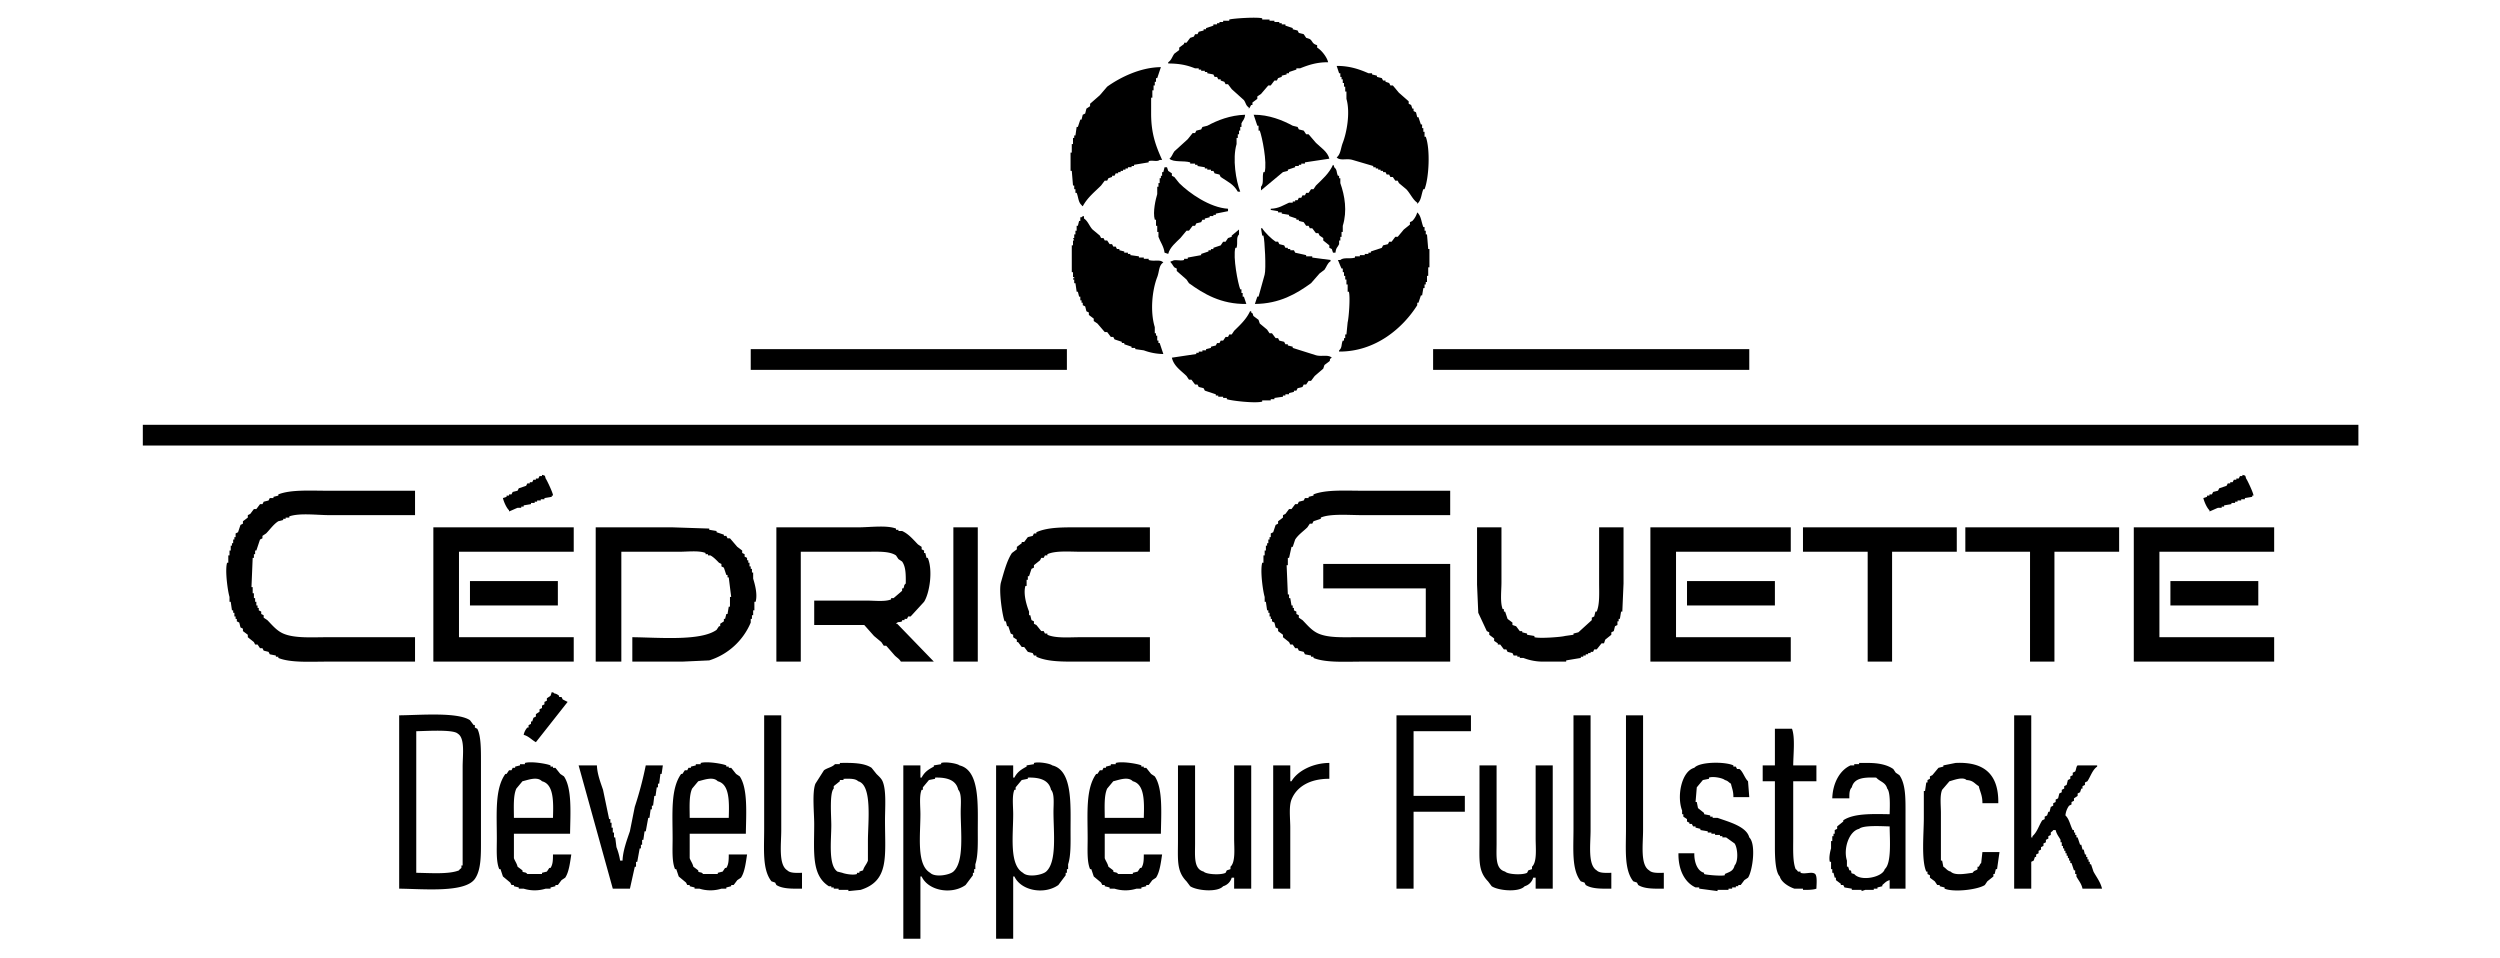 <svg xmlns="http://www.w3.org/2000/svg" width="2048" height="785" viewBox="0 0 2048 785">
  <path id="Fond_3" data-name="Fond 3" class="cls-1" fill="currentColor" d="M615,286H874v17H615V286Zm559,0h259v17H1174V286ZM429,602a12.475,12.475,0,0,1,3-6h1v-2l2-1v-2h1l1-3,2-1v-2l3-2v-2l2-1v-2l2-1v-2l2-1v-2l3-2,1-3c2.01,0.574.865-.12,2,1a7.694,7.694,0,0,1,4,2v1h2l1,2,4,2-26,33C435.55,606.137,433.169,603.084,429,602ZM327,586c16.941-.167,47.873-2.848,58,4l3,4h1v2l2,1c3.13,5.844,3,17.923,3,27v63c0,12.821.343,25.469-5,33-8.2,11.554-41.88,8.2-62,8V586Zm299,0h14v94c0,11.665-2.442,28.5,5,33,2.3,2.364,7.231,2.105,12,2v13c-8.253.06-15.952,0.2-21-3q-0.5-1-1-2l-3-1c-7.613-9.538-6-25.959-6-43V586Zm518,0h61v13h-47v53h42v13h-42v63h-14V586Zm145,0h14v94c0,11.665-2.44,28.5,5,33,2.3,2.364,7.23,2.105,12,2v13c-8.25.06-15.95,0.2-21-3-0.33-.667-0.67-1.333-1-2l-3-1c-7.61-9.538-6-25.959-6-43V586Zm43,0h14v94c0,11.665-2.44,28.5,5,33,2.3,2.364,7.23,2.105,12,2v13c-8.25.06-15.95,0.2-21-3-0.33-.667-0.67-1.333-1-2l-3-1c-7.61-9.538-6-25.959-6-43V586Zm318,0h14V686h1v-1c3.88-3.38,5.15-8.546,8-13,0.67-.333,1.33-0.667,2-1v-2c0.67-.333,1.33-0.667,2-1,0.33-1,.67-2,1-3h1c0.33-1.333.67-2.667,1-4,0.67-.333,1.33-0.667,2-1v-2c0.67-.333,1.33-0.667,2-1v-2c0.67-.333,1.33-0.667,2-1,0.33-1.333.67-2.667,1-4,0.67-.333,1.33-0.667,2-1v-2c0.67-.333,1.33-0.667,2-1v-2c0.67-.333,1.33-0.667,2-1,0.33-1.333.67-2.667,1-4,0.67-.333,1.33-0.667,2-1v-2c0.67-.333,1.33-0.667,2-1v-2c0.67-.333,1.33-0.667,2-1,0.73-1.128.87-4.38,2-5h16v1c-3.82,2.532-5.41,8.118-8,12-0.67.333-1.33,0.667-2,1v2c-0.67.333-1.33,0.667-2,1v2h-1c-0.33,1-.67,2-1,3-0.67.333-1.33,0.667-2,1v2l-3,2v2c-0.67.333-1.33,0.667-2,1v2c-0.67.333-1.33,0.667-2,1a16.048,16.048,0,0,0-3,8c3.11,2.833,3.9,8.067,6,12h1v2h1v2h1v2h1c0.67,2,1.33,4,2,6h1c0.33,1.333.67,2.667,1,4h1c0.33,1.333.67,2.667,1,4h1v2h1v2h1v2h1v2h1c0.67,2,1.33,4,2,6,2.33,4.358,5.75,8.564,7,14h-16c-0.81-4.184-3.36-6.855-5-10v-2h-1v-3h-1c-0.67-2-1.33-4-2-6h-1v-2h-1v-2h-1v-2h-1v-2h-1v-2h-1v-2h-1v-2h-1v-3h-1v-2c-1.4-2.69-3.14-4.33-4-8h-2c-0.67,1.237-1.59,1.384-2,2v2c-0.67.333-1.33,0.667-2,1v2c-0.67.333-1.33,0.667-2,1v2c-0.67.333-1.33,0.667-2,1v2c-0.67.333-1.33,0.667-2,1v2c-0.67.333-1.33,0.667-2,1v2c-0.67.333-1.33,0.667-2,1v2h-1c-0.33,1-.67,2-1,3-0.67.333-1.33,0.667-2,1v22h-14V586Zm-196,11h14c2.69,7.283,1.05,20.878,1,30h19v13h-19v47c0,8.909-.47,18.9,2,25,1.16,0.6,1.54,1.727,2,2h2v1c3.87,1.461,9.34-1.363,12,1,1.78,1.934,1.1,8.393,1,12-2.65,1-6.94,1.041-11,1v-1h-7c-4.47-1.5-10.77-5.231-12-10-3.66-3.7-4-16.129-4-24V640h-10V627h10V597ZM341,599V715c11.386,0.147,26.764,1.363,35-2,0.584-1.067,1.762-1.6,2-2v-2h1V628c0-9.513,2.1-23.309-4-27C371.358,597.363,348.876,598.906,341,599Zm126,84H421v20c0.722,2.219,2.376,4.215,3,7l4,3v1c1.678,1.158,2.292-.02,4,2h12v-1l4-1,2-3h1c1.883-2.881,2-6.258,2-11h15c-1.024,6.607-1.885,14.392-5,19l-3,2-3,4h-2v1l-4,1v1h-4a30.343,30.343,0,0,1-18,0h-4v-1l-4-1v-1h-2l-1-2-6-5-2-6h-1c-2.687-6.2-2-16.255-2-25,0-20.884-1.743-40.8,7-53h1l2-3h2l1-2h2v-1l4-1v-1h4v-1c5.108-1.538,17.9.625,21,2v1h2v1h2l4,5,3,2C468.753,646.076,467.231,666.222,467,683Zm144,0H565v20c0.722,2.219,2.376,4.215,3,7l4,3v1c1.678,1.158,2.292-.02,4,2h12v-1l4-1,2-3h1c1.883-2.881,2-6.258,2-11h15c-1.024,6.607-1.885,14.392-5,19l-3,2-3,4h-2v1l-4,1v1h-4a30.343,30.343,0,0,1-18,0h-4v-1l-4-1v-1h-2q-0.5-1-1-2l-6-5q-1-3-2-6h-1c-2.687-6.2-2-16.255-2-25,0-20.884-1.743-40.8,7-53h1l2-3h2q0.5-1,1-2h2v-1l4-1v-1h4v-1c5.108-1.538,17.9.625,21,2v1h2v1h2l4,5,3,2C612.753,646.076,611.231,666.222,611,683Zm77-58c10.217-.164,19.9-0.1,26,4l4,5c1.723,1.756,3.948,3.581,5,6,3.24,7.451,2,21.583,2,32,0,29.808,3.662,49.538-20,57l-10,1v-1h-8v-1h-4v-1h-2v-1h-2c-14.4-9.1-12-27.942-12-51,0-9.163-1.813-26,1-33l7-11c2.841-2.071,6.711-2.433,9-5h4v-1Zm66,144H740V627h14v10h1c2.3-4.506,5.487-6.645,10-9v-1l6-1v-1c3.958-1.229,13.5.56,15,2,16.64,3.991,15,31.719,15,53,0,9.936.382,20.778-2,28v4h-1v3h-1v2l-6,8c-11.5,8.16-30.617,4.715-36-7h-1v51Zm76,0H816V627h14v10h1c2.3-4.506,5.487-6.645,10-9v-1l6-1v-1c3.958-1.229,13.5.56,15,2,16.64,3.991,15,31.719,15,53,0,9.936.382,20.778-2,28v4h-1v3h-1v2l-6,8c-11.5,8.16-30.617,4.715-36-7h-1v51Zm121-86H905v20c0.722,2.219,2.376,4.215,3,7l4,3v1c1.678,1.158,2.292-.02,4,2h12v-1l4-1,2-3h1c1.883-2.881,2-6.258,2-11h15c-1.024,6.607-1.885,14.392-5,19l-3,2-3,4h-2v1l-4,1v1h-4a30.343,30.343,0,0,1-18,0h-4v-1l-4-1v-1h-2q-0.5-1-1-2l-6-5q-1-3-2-6h-1c-2.687-6.2-2-16.255-2-25,0-20.884-1.743-40.8,7-53h1l2-3h2q0.5-1,1-2h2v-1l4-1v-1h4v-1c5.108-1.538,17.9.625,21,2v1h2v1h2l4,5,3,2C952.753,646.076,951.231,666.222,951,683Zm138-58v13c-15.49-.124-26.72,6.208-31,17-2.29,5.788-1,15.641-1,23v50h-14V627h14v13h1C1062.86,631.579,1075.56,625.03,1089,625Zm344,28h-13c0.03-5.174-1.19-7.135-2-11-2.13-1.212-2.18-2.252-5-3-1.41-1.475-9.16-3.259-13-2v1c-1.67.333-3.33,0.667-5,1-1.67,2-3.33,4-5,6q-0.495,6-1,12h1c0.33,1.667.67,3.333,1,5,1.67,1.333,3.33,2.667,5,4v1c1.67,0.333,3.33.667,5,1v1h2v1h4c8.75,3.189,23.67,6.893,26,16,5.82,5.64,2.64,27.59-1,33l-3,2-3,4h-2v1h-2v1h-3v1h-3v1h-9v1l-15-2v-1h-3c-8.94-4.1-14.24-14.472-14-28h13c-0.2,7.229,2.5,14.649,8,16v1c0.94,0.659,14.54,1.936,17,1v-1c3.98-1.826,6.86-2.309,8-7,3.26-3.436,2.53-14.34,0-18-2.33-1.667-4.67-3.333-7-5h-3v-1h-2v-1h-4v-1h-3v-1h-3v-1l-6-1v-1l-4-1v-1h-2c-0.33-.667-0.67-1.333-1-2h-2v-1c-0.67-.333-1.33-0.667-2-1v-2l-3-2v-2h-1v-3c-4.51-11.832-.44-32.225,10-35,4.36-5.059,24.94-5.212,32-2v1h2c0.33,0.667.67,1.333,1,2h2c2.85,2.035,4.39,7.675,7,10Q1432.5,646.5,1433,653Zm128,75h-13v-7c-2.97.85-3.92,2.327-6,4v1l-4,1v1h-3v1h-7l-3,1v-1h-8v-1l-6-1c-0.33-.667-0.67-1.333-1-2h-2v-1c-1.33-1-2.67-2-4-3v-2h-1c-0.33-1.333-.67-2.667-1-4h-1v-3h-1v-6h-1c-0.99-3.4.43-9.109,1-11v-6h1v-4h1v-2h1v-3c0.67-.333,1.33-0.667,2-1v-2c1.67-1.333,3.33-2.667,5-4v-1c8.6-5.773,23.51-5.209,38-5,0.16-6.022.73-18.078-2-21-1.37-5.278-5.99-5.575-9-9-10.12-.339-18.07.259-20,8-1.96,1.892-2.05,5.046-2,9h-14c0.42-12.536,6.15-23.043,15-27h3v-1h4v-1h7c8.73-.023,15.91,1.42,21,5,0.67,1,1.33,2,2,3l3,2c5.39,7.712,5,19.826,5,33v60Zm76-70h-13c0.05-6.421-1.92-9.261-3-14-3.58-2.084-4.35-4.662-10-5-3.2-3.034-11.05.331-14,1l-6,7c-2.01,4.839-1,12.73-1,19v39h1c0.33,1.667.67,3.333,1,5,2.47,1.439,2.79,3.138,6,4,3.53,3.645,12.96,1.576,18,1,1.53-2.452,2.85-1.537,4-3v-2h1c0.97-1.228.71-1.94,2-3,0.33-3,.67-6,1-9h14q-1.005,7-2,14h-1c-0.33,1.333-.67,2.667-1,4h-1v2c-1.67,1.333-3.33,2.667-5,4-0.67,1-1.33,2-2,3-5.59,3.726-25.08,6.206-33,3v-1l-4-1v-1h-2c-0.67-1-1.33-2-2-3-1.33-1-2.67-2-4-3v-2c-0.67-.333-1.33-0.667-2-1v-2h-1c-4.17-9.309-2-31.079-2-44V648h1c0.33-2.333.67-4.667,1-7h1v-2c0.67-.333,1.33-0.667,2-1v-2c0.67-.333,1.33-0.667,2-1,1.67-2,3.33-4,5-6l4-1v-1c3.33-.667,6.67-1.333,10-2C1625.94,623.839,1637.39,634.775,1637,658ZM474,627h15c0.176,6.932,3.1,14.408,5,20q2.5,12,5,24h1v3h1v4h1v4h1v4h1q0.5,4,1,8a51.468,51.468,0,0,1,3,11h2c0.194-7.945,3.76-17.412,6-24q2-10,4-20a293.924,293.924,0,0,0,9-34h14q-0.5,3.5-1,7h-1q-0.5,4-1,8h-1v3h-1q-0.5,3.5-1,7h-1q-0.5,4-1,8h-1v3h-1q-0.5,3.5-1,7h-1q-1,5.5-2,11h-1q-0.5,3.5-1,7h-1v4h-1v3h-1q-1,5.5-2,11h-1v4h-1l-4,18H502Q488,677.506,474,627Zm491,0h14v64c0,10.443-1.267,20.788,7,23,2.243,2.432,14.42,2.95,18,1,0.33-.667.67-1.333,1-2l3-1v-2c4.28-3.841,3-15.034,3-23V627h14V728h-14v-9h-2a10.1,10.1,0,0,1-7,7c-4.54,5.232-21.589,3.639-27,0l-3-4c-8.319-8.445-7-17.738-7-34V627Zm247,0h14v64c0,10.443-1.27,20.788,7,23,2.24,2.432,14.42,2.95,18,1,0.33-.667.67-1.333,1-2l3-1v-2c4.28-3.841,3-15.034,3-23V627h14V728h-14v-9h-2a10.1,10.1,0,0,1-7,7c-4.54,5.232-21.59,3.639-27,0l-3-4c-8.32-8.445-7-17.738-7-34V627ZM766,637v1l-5,1-5,6v2h-1c-2.087,4.835-1,13.587-1,20,0,17.627-3.391,41.444,8,48,3.9,4.01,15.821,1.86,19-1,9.031-8.126,6-32.208,6-49,0-6.015,1.025-14.836-2-18C783.2,639.141,776.172,636.741,766,637Zm76,0v1l-5,1-5,6v2h-1c-2.087,4.835-1,13.587-1,20,0,17.627-3.391,41.444,8,48,3.9,4.01,15.821,1.86,19-1,9.031-8.126,6-32.208,6-49,0-6.015,1.025-14.836-2-18C859.2,639.141,852.172,636.741,842,637ZM421,670h32c0.376-12.791.871-27.506-9-30-3.969-4.175-11.561-.983-16,0l-5,6C420.309,651.878,420.988,661.515,421,670Zm144,0h32c0.376-12.791.871-27.506-9-30-3.969-4.175-11.561-.983-16,0l-5,6C564.309,651.878,564.988,661.515,565,670Zm142,43c0.829-3.092,3.107-5.192,4-8V689c0-15.351,3.8-45.874-8-49-2.3-2.364-7.231-2.105-12-2v1h-3v1l-5,4v2c-3.567,3.487-2,22.562-2,30,0,12.578-2.616,32.773,5,38l4,1c1.715,0.774,8.817,2.211,12,1v-1h2v-1Zm198-43h32c0.376-12.791.871-27.506-9-30-3.969-4.175-11.561-.983-16,0l-5,6C904.309,651.878,904.988,661.515,905,670Zm643,7c-6.76-.162-21.72-1.134-25,2-8.26,1.858-13.11,16.21-10,26v5h1c0.33,1,.67,2,1,3h1c1.78,2.567-1.08,1.912,3,3,5.17,6.342,23.2,2.7,25-4C1549.67,707.1,1548.1,687.886,1548,677Z"/>
  <path id="Fond_2" data-name="Fond 2" class="cls-2" fill="currentColor" d="M1020,94c-0.47,4.2-1.85,4.37-3,7v3h-1v3h-1v3h-1v3h-1v5c-3.55,11.892-.47,30.4,3,39h-2c-3.5-6.192-8.26-8.147-14-12q-0.5-1-1-2l-4-1q-0.5-1-1-2h-2v-1h-3v-1h-2v-1l-6-1v-1h-2v-1h-4v-1c-5.079-1.63-13.633.157-17-3,2.083-1.694,2.38-3.748,4-6l11-10,4-5h2q0.5-1,1-2l4-1q0.5-1,1-2l4-1C997.265,98.562,1007.73,94.373,1020,94Zm7,0c12.55-.11,23.79,4.57,32,9l4,1c0.33,0.667.67,1.333,1,2l4,1c0.67,1,1.33,2,2,3h2l6,7c3.76,3.76,9.52,7.125,11,13l-20,3v1h-3v1h-2v1h-3v1l-6,2v1l-4,1-18,15v-3c2.6-2.794.8-7.663,2-12h1c2.2-7.919-2.08-28.9-4-34h-1v-4h-1Zm67,113h-2c-0.33-1-.67-2-1-3-0.67-.333-1.33-0.667-2-1v-2c-1.67-1.333-3.33-2.667-5-4v-2l-3-2c-0.33-.667-0.67-1.333-1-2h-2l-3-4h-2c-0.33-.667-0.67-1.333-1-2h-2c-0.67-1-1.33-2-2-3l-4-1v-1h-2v-1l-6-2v-1l-6-1v-1h-3v-1l-6-1v-1c6.65-.211,10.5-3.007,15-5h3v-1h2v-1h2c0.33-.667.67-1.333,1-2h2c0.33-.667.67-1.333,1-2h2c0.33-.667.67-1.333,1-2h2c0.67-1,1.33-2,2-3h2c0.67-1,1.33-2,2-3,5.25-5.16,10.74-9.828,14-17,1.14,1.139.4,0,1,2,2.56,2.2,1.59,3.743,3,7h1v2h1v4c3.67,10.413,5.76,22.843,2,35v5h-1v4h-1v3h-1v3C1095.78,202.773,1094.53,202.493,1094,207ZM954,137h2q0.5,1.5,1,3l3,2v2l2,1,4,5c8.118,8.118,25.1,20.146,40,21v2q-5,1-10,2v1h-2v1h-3v1l-4,1v1h-2q-0.5,1-1,2l-4,1q-0.5,1-1,2h-2l-3,4h-2l-5,6c-3.454,3.458-8.682,7.575-10,13l-3-1c-0.58-5.092-3.519-8.795-5-13v-4h-1v-5h-1v-5h-1c-1.833-6.373.838-17.22,2-21v-6h1v-3h1v-4h1v-2h1v-3h1Q953.5,139,954,137Zm74,112c0.67-2,1.33-4,2-6h1q2.505-9,5-18c1.29-4.525.09-28.6-1-32h-1c-0.33-2-.67-4-1-6h1c2.08,3.446,7.68,8.777,11,11h2c0.33,0.667.67,1.333,1,2l4,1c0.33,0.667.67,1.333,1,2h2v1h2v1h3c0.33,0.667.67,1.333,1,2l9,2v1h5v1l15,2v1c-2.72,1.753-3.11,4.371-5,7-1.33,1-2.67,2-4,3q-3.495,4-7,8C1062.08,240.617,1048.25,248.847,1028,249Zm-7,0c-20.76.327-35.025-8.352-47-17l-2-3-8-7v-2l-2-1c-1.159-1.257-1.681-2.894-3-4v-1h1c2.33-1.944,6.5.128,10-1v-1h3v-1l11-2v-1l6-2v-1h2v-1h2v-1l6-2c0.67-1,1.33-2,2-3h2c0.67-1,1.33-2,2-3l3-1v-1l6-5v4c-2.62,2.721-.77,6.54-2,11h-1c-2.1,7.588,2.09,29.168,4,34h1v3h1v3h1C1019.67,245,1020.33,247,1021,249Z"/>
  <path id="Fond_1" data-name="Fond 1" class="cls-3" fill="currentColor" d="M1079,37v2c3.35,1.889,8.08,7.706,9,12-9.41-.09-16.44,2.361-23,5h-3v1l-6,2v1h-2v1l-4,1v1l-3,1c-0.33.667-.67,1.333-1,2h-2l-3,4h-2l-6,7-3,2v2c-1.33,1-2.67,2-4,3v2h-1c-0.95,1.232-.75,1.931-2,3V88c-2.51-1.618-2.28-3.58-4-6q-5-4.5-10-9l-3-4h-2c-0.33-.667-0.67-1.333-1-2l-3-1V65h-2l-1-2h-2l-1-2-5-1V59h-2V58h-3V57h-2V56h-3c-6.589-2.625-12.448-3.928-22-4V51c2.7-1.79,3.107-4.353,5-7l4-3V39l4-3V35h2l3-4,3-1,1-2h2l1-2,4-1V24h2V23l6-2V20h3V19h2V18h3V17h5V16c3.24-.963,22.82-2.2,27-1v1h6v1h4v1h4v1h2v1h3v1l6,2v1l4,1c0.33,0.667.67,1.333,1,2l4,1c0.67,1,1.33,2,2,3l3,1C1075.58,33.857,1074.67,35.8,1079,37Zm16,17c10.59-.087,18.84,2.841,26,6h3v1l4,1v1l4,1c0.33,0.667.67,1.333,1,2h2v1l3,1c0.33,0.667.67,1.333,1,2h2c1.67,2,3.33,4,5,6q4.005,3.5,8,7v2c0.67,0.333,1.33.667,2,1,0.33,1,.67,2,1,3h1v2c0.67,0.333,1.33.667,2,1,0.33,1.333.67,2.667,1,4h1c0.67,2,1.33,4,2,6h1v3h1v3h1v4h1c3.78,10.335,2.68,33.638-1,43h-1c-1.84,4.652-1.55,9.033-5,12v-1c-3.5-2.216-5.97-7.965-9-11l-6-5c-0.33-.667-0.67-1.333-1-2h-2c-0.67-1-1.33-2-2-3h-2c-0.33-.667-0.67-1.333-1-2h-2c-0.33-.667-0.67-1.333-1-2h-2v-1h-2v-1h-2v-1h-2v-1h-2v-1l-17-5c-5.09-1.492-9.82.983-13-2,3.44-2.939,3.19-7.354,5-12,3.18-8.176,6.3-24.7,3-36V75h-1V71h-1V68h-1V65h-1V63h-1V60h-1C1096.33,58,1095.67,56,1095,54ZM951,55l-3,9h-1v3h-1v3h-1v4h-1v6h-1V93c0,16.757,3.973,26.764,9,38h-2c-2.135,1.791-5.7.022-9,1v1l-12,2v1h-2v1h-3v1h-2v1h-2v1h-2v1h-2v1h-2q-0.5,1-1,2h-2v1l-3,1q-0.5,1-1,2h-2l-3,4c-5.451,5.419-11.181,9.883-15,17-1.135-.844-0.145.127-1-1-2.714-2.4-2.5-6.24-4-10h-1v-3h-1v-3h-1q-0.5-6-1-12h-1V125h1v-7h1v-5h1v-2h1q0.5-3.5,1-7h1q1-3,2-6h1q0.5-2,1-4l2-1q0.5-2,1-4l3-2V85l8-7,6-7C917.2,63.686,933.981,55.118,951,55Zm210,119c3.23,2.8,3.25,7.6,5,12h1v3h1v3h1q0.495,6,1,12h1v15h-1v7h-1v5h-1v2h-1v3h-1c-0.33,2-.67,4-1,6h-1c-0.67,2-1.33,4-2,6h-1v2c-11.55,18.385-33.94,38.16-64,38v-1c2.67-2.328,1.54-4.589,3-8h1v-2h1v-3h1c0.33-3.333.67-6.667,1-10,0.89-3.127,2.28-20.571,1-25h-1v-6h-1v-4h-1v-3h-1v-3h-1v-3h-1c-1.25-2.569-1.92-4.649-3-7h2c2.89-2.45,7.75-.672,12-2v-1h4v-1h4v-1h3v-1h2v-1l9-3c0.33-.667.67-1.333,1-2l4-1c0.33-.667.67-1.333,1-2h2l3-4h2c1.67-2,3.33-4,5-6,1.67-1.333,3.33-2.667,5-4v-2c0.67-.333,1.33-0.667,2-1A16.506,16.506,0,0,0,1161,174Zm-273,3v2c3.166,2,4.462,6.378,7,9l6,5q0.5,1,1,2h2q0.5,1,1,2h2l2,3h2q0.5,1,1,2h2q0.5,1,1,2h2v1l4,1v1h3v1h2v1l7,1v1h4v1h4v1c4.778,1.449,9-.816,12,2-3.837,2.5-3.2,7.345-5,12-4.15,10.7-5.954,28.173-2,41v5h1v2h1v4h1v2h1l3,9a47.03,47.03,0,0,1-16-3l-7-1v-1h-3v-1l-6-2v-1h-2v-1l-6-2q-0.5-1-1-2h-2l-3-4h-2l-6-7-3-2v-2l-4-3v-2l-2-1q-0.5-2-1-4l-2-1v-2h-1v-2h-1v-3h-1q-0.5-2-1-4h-1q-0.5-3.5-1-7h-1v-3h-1v-1h1v-1h-1v-4h-1V201h1v-4h1q-0.5-1-1-2h1v-3h1v-3h1v-4h1q0.5-2,1-4h1v-3h1C887.139,176.861,886,177.6,888,177Zm72,116,20-3v-1h2v-1h3v-1h3v-1l4-1v-1l4-1q0.5-1,1-2h2q0.5-1,1-2h2c0.67-1,1.33-2,2-3h2c0.33-.667.67-1.333,1-2h2c0.67-1,1.33-2,2-3,4.84-4.751,10-9.447,13-16h1v1c2.46,1.55.61,1.129,2,3,1.33,1,2.67,2,4,3,0.33,1,.67,2,1,3l6,5c0.67,1,1.33,2,2,3h2l3,4h2c0.33,0.667.67,1.333,1,2l4,1c0.33,0.667.67,1.333,1,2h2v1l4,1v1q9.495,3,19,6c4.66,1.374,9.9-.832,13,2-3,2-.43.885-2,3-1.33,1-2.67,2-4,3-0.33,1-.67,2-1,3q-3.495,3-7,6l-3,4h-2c-0.67,1-1.33,2-2,3h-2c-0.33.667-.67,1.333-1,2l-4,1c-0.33.667-.67,1.333-1,2h-2v1l-4,1v1h-3v1h-2v1l-7,1v1h-3v1h-7v1c-5.6,1.57-25.23-.667-29-2v-1h-3v-1h-4v-1h-2v-1l-9-3q-0.5-1-1-2l-4-1q-0.5-1-1-2h-2l-3-4h-2l-2-3C967.672,303.747,961.523,299.918,960,293ZM117,348H1932v17H117V348Zm327,41c2.762,0.723,2.237.279,3,3,0.762,0.725,6.474,12.785,6,14h-1v1l-6,1v1h-3v1h-3v1h-2v1h-3v1l-6,1v1h-2v1h-3c-1.874.745-4.891,2.191-7,3v-1c-1.968-1.692-4.36-6.973-5-10l3-1v-1h2v-1h2l1-2,4-1,1-2,6-2,1-2h2v-1h2l1-2h2v-1h2l1-2h2v-1Zm1393,0c2.76,0.723,2.24.279,3,3,0.76,0.725,6.47,12.785,6,14h-1v1l-6,1v1h-3v1h-3v1h-2v1h-3v1l-6,1v1h-2v1h-3c-1.87.745-4.89,2.191-7,3v-1c-1.97-1.692-4.36-6.973-5-10l3-1v-1h2v-1h2c0.33-.667.67-1.333,1-2l4-1c0.33-.667.67-1.333,1-2l6-2c0.33-.667.67-1.333,1-2h2v-1h2c0.33-.667.67-1.333,1-2h2v-1h2c0.33-.667.67-1.333,1-2h2v-1ZM340,402v20H270c-10.332,0-24.389-1.94-33,1v1h-3v1h-2v1l-4,1c-3.911,2.481-6.8,6.739-10,10l-3,2v2l-2,1-3,9h-1v3h-1v3h-1q-0.5,12-1,24h1v5h1v4h1v3h1v3h1v2h1v2l2,1v2l2,1v2l3,2c3.887,3.959,7.588,8.624,13,11,9.3,4.085,23.785,3,37,3h71v20H268c-13.9,0-29.89,1.057-40-3v-1h-2v-1l-5-1q-0.5-1-1-2l-4-1q-0.5-1-1-2h-2l-2-3h-2q-0.5-1-1-2l-5-4v-2l-4-3v-2l-2-1q-0.5-2-1-4l-2-1v-2h-1v-2h-1v-3h-1v-2h-1q-0.5-3.5-1-7h-1v-4c-1.326-4.159-3.874-21.463-2-28h1v-6h1v-4h1v-4h1v-2h1v-3h1v-2h1v-3l2-1,2-6,2-1v-2l4-3v-2l2-1,3-4h2l3-4h2l1-2,4-1,1-2h3v-1l4-1v-1c10.157-4.038,26.064-3,40-3h72Zm848,0v20h-72c-10.79,0-26.24-1.38-34,2v1l-6,2c-0.33.667-.67,1.333-1,2h-2c-0.67,1-1.33,2-2,3-3.26,3.2-7.53,6.088-10,10-0.67,2-1.33,4-2,6h-1c-0.67,3-1.33,6-2,9h-1v6h-1q0.495,12,1,24h1v3h1c0.33,2,.67,4,1,6h1v2h1v2c0.67,0.333,1.33.667,2,1v2c0.67,0.333,1.33.667,2,1v2l3,2c3.89,3.959,7.59,8.624,13,11,8.31,3.649,20.1,3,32,3h56V482h-84V462h104v80h-72c-13.9,0-29.89,1.057-40-3v-1h-2v-1c-1.67-.333-3.33-0.667-5-1-0.33-.667-0.67-1.333-1-2l-4-1c-0.33-.667-0.67-1.333-1-2h-2c-0.67-1-1.33-2-2-3h-2c-0.33-.667-0.67-1.333-1-2-1.67-1.333-3.33-2.667-5-4v-2c-1.33-1-2.67-2-4-3v-2c-0.67-.333-1.33-0.667-2-1-0.33-1.333-.67-2.667-1-4-0.67-.333-1.33-0.667-2-1v-2h-1v-2h-1v-3h-1v-2h-1c-0.33-2.333-.67-4.667-1-7h-1v-4c-1.33-4.159-3.87-21.463-2-28h1v-6h1v-4h1v-4h1v-2h1v-3h1v-2h1v-3c0.67-.333,1.33-0.667,2-1,0.67-2,1.33-4,2-6,0.67-.333,1.33-0.667,2-1v-2c1.33-1,2.67-2,4-3v-2c0.67-.333,1.33-0.667,2-1l3-4h2l3-4h2c0.33-.667.67-1.333,1-2l4-1c0.33-.667.67-1.333,1-2h3v-1l4-1v-1c10.16-4.038,26.06-3,40-3h72ZM355,432H470v20H376v70h94v20H355V432Zm133,0h63l30,1v1l6,1v1l6,2v1h2q0.5,1,1,2h2l6,7,4,3v2l2,1v2l2,1v2h1v2h1v3h1v2h1v3h1v5c1.224,4.068,3.8,12.688,2,19h-1v7h-1v4h-1v3h-1v3a54.656,54.656,0,0,1-34,31l-22,1H518V522c22.275,0.248,55.98,3.313,69-6l2-3h1v-2l3-2v-2h1q0.5-2,1-4h1q0.5-3,1-6h1v-8h1q-1-8-2-16h-1v-2h-1q-1-3-2-6l-2-1v-2l-2-1c-2.015-2.1-4.39-4.582-7-6h-2v-1h-2v-1c-5.579-2.2-14.89-1-22-1H509v90H488V432Zm148,0h67c9.6,0,23.136-1.952,31,1v1h2v1h3c5.411,2.431,9.092,7.02,13,11l3,2v2l2,1v2h1q0.5,2,1,4h1c4.375,10.1,1.574,28.791-3,36l-11,12h-2q-0.5,1-1,2h-2v1h-2v1c-2.779,1.262-2.953-.255-5,2h1l30,31H738c-1.329-2.316-3.219-3.215-5-5l-7-8h-2l-2-3-6-5-8-9H667V492h43c6.4,0,15.188,1.1,20-1v-1h2l7-6v-2h1c1.158-2.036.008-2.24,2-4,0.081-7.6.045-13.664-3-18l-3-2-2-3c-5.649-3.776-15.6-3-25-3H656v90H636V432Zm145,0h20V542H781V432Zm161,0v20H886c-9.624,0-21.171-1.113-28,2v1h-2q-0.5,1-1,2h-2q-0.5,1-1,2l-5,4v2l-2,1q-1,3-2,6h-1v3h-1v5h-1c-2.006,6.993,1.435,17.092,3,21v3h1q0.5,2,1,4l2,1v2l2,1,4,5h2q0.5,1,1,2h2v1c6.855,3.092,18.356,2,28,2h56v20H886c-14.132,0-27.291.418-37-4v-1h-2q-0.5-1-1-2l-4-1-3-4h-2l-3-4h-1v-2l-3-2v-2l-2-1q-1-3-2-6h-1q-0.5-2-1-4h-1c-1.746-4.033-5.014-25.1-3-32,2.351-8.056,4.781-17.756,9-24l4-3v-2l4-3v-1h2l3-4,4-1q0.5-1,1-2h2v-1c9.751-4.4,22.834-4,37-4h56Zm268,0h20v45c0,7.088-1.22,16.451,1,22h1v2h1c0.67,2,1.33,4,2,6,1.33,1,2.67,2,4,3v2l3,1,3,4h2v1l4,1v1l6,1v1c3.97,1.248,22.31-.137,25-1l7-1v-1l4-1q5.505-5,11-10v-2c0.67-.333,1.33-0.667,2-1,0.33-1.333.67-2.667,1-4h1c2.61-6,2-15.524,2-24V432h20v46q-0.495,11.5-1,23h-1c-0.33,2-.67,4-1,6h-1v2h-1v3c-0.67.333-1.33,0.667-2,1-0.33,1.333-.67,2.667-1,4-0.67.333-1.33,0.667-2,1v2c-1.67,1.333-3.33,2.667-5,4-0.33,1-.67,2-1,3h-2c-1.33,1.667-2.67,3.333-4,5h-2c-0.33.667-.67,1.333-1,2h-2v1h-2v1h-2v1h-2v1h-2v1l-12,2v1h-18a44.383,44.383,0,0,1-17-3h-3v-1h-2v-1h-3c-0.33-.667-0.67-1.333-1-2l-4-1c-0.33-.667-0.67-1.333-1-2h-2l-3-4h-2v-1l-3-2v-2c-1.33-1-2.67-2-4-3v-2c-0.67-.333-1.33-0.667-2-1q-3.495-7.5-7-15-0.495-11.5-1-23V432Zm142,0h115v20h-94v70h94v20H1352V432Zm125,0h126v20h-53v90h-20V452h-53V432Zm133,0h126v20h-53v90h-20V452h-53V432Zm138,0h115v20h-94v70h94v20H1748V432ZM385,476h72v20H385V476Zm997,0h72v20h-72V476Zm396,0h72v20h-72V476Z"/>
</svg>
